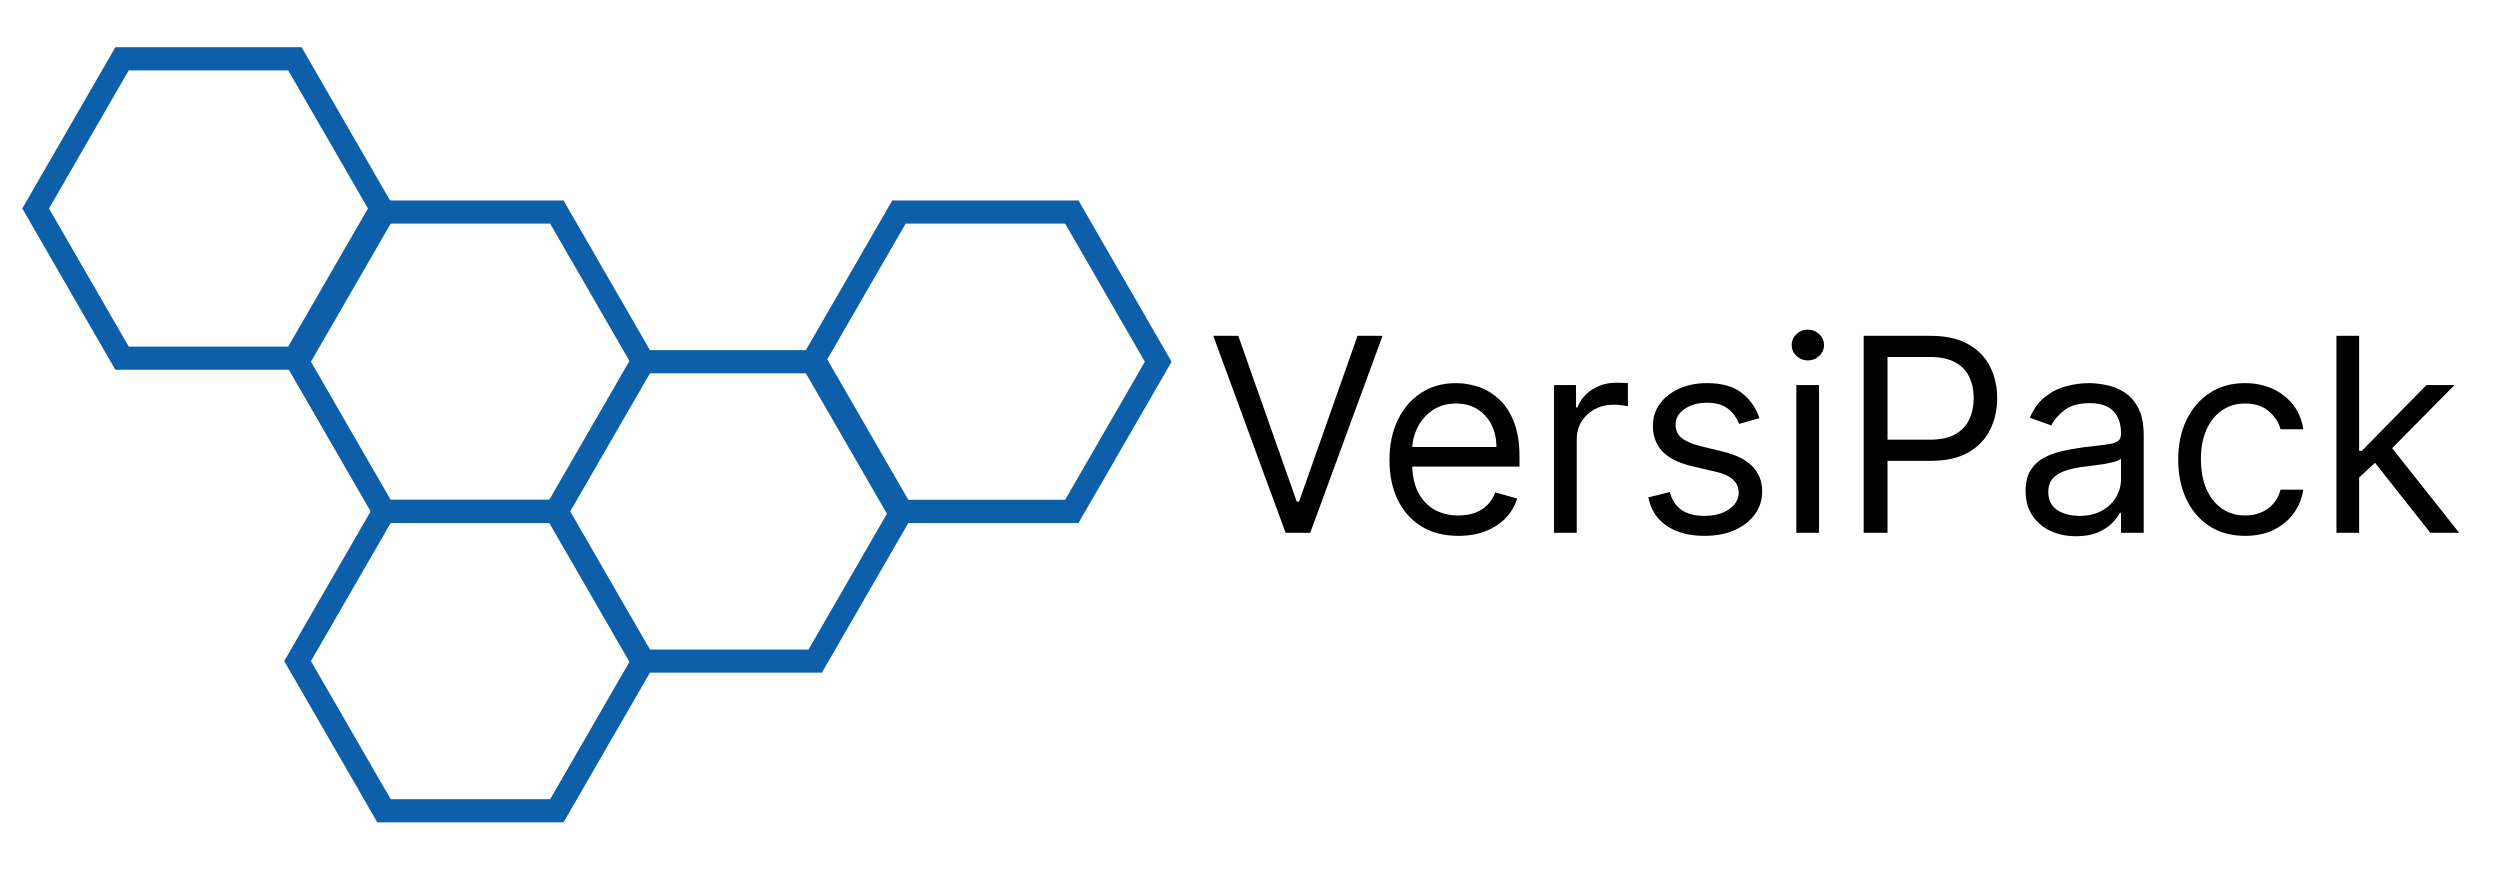 <svg width="1403" height="488" viewBox="0 0 1403 488" fill="none" xmlns="http://www.w3.org/2000/svg">
<path d="M20 117L68.5 32.996L165.5 32.996L214 117L165.5 201.004L68.5 201.004L20 117Z" stroke="#0D5FAA" stroke-width="13"/>
<path d="M167 203L215.5 118.996L312.5 118.996L361 203L312.5 287.004L215.5 287.004L167 203Z" stroke="#0D5FAA" stroke-width="13"/>
<path d="M167 371L215.5 286.996L312.5 286.996L361 371L312.5 455.004L215.5 455.004L167 371Z" stroke="#0D5FAA" stroke-width="13"/>
<path d="M312 287L360.5 202.996L457.5 202.996L506 287L457.5 371.004L360.5 371.004L312 287Z" stroke="#0D5FAA" stroke-width="13"/>
<path d="M456 203L504.5 118.996L601.5 118.996L650 203L601.5 287.004L504.5 287.004L456 203Z" stroke="#0D5FAA" stroke-width="13"/>
<path d="M694.92 188.455L727.739 281.511H729.034L761.852 188.455H775.886L735.295 299H721.477L680.886 188.455H694.92ZM818.42 300.727C810.432 300.727 803.541 298.964 797.747 295.438C791.99 291.875 787.545 286.909 784.415 280.54C781.32 274.134 779.773 266.686 779.773 258.193C779.773 249.701 781.32 242.216 784.415 235.739C787.545 229.225 791.9 224.152 797.477 220.517C803.091 216.847 809.64 215.011 817.125 215.011C821.443 215.011 825.707 215.731 829.918 217.17C834.128 218.61 837.96 220.949 841.415 224.188C844.869 227.39 847.622 231.636 849.673 236.926C851.724 242.216 852.75 248.729 852.75 256.466V261.864H788.841V250.852H839.795C839.795 246.174 838.86 242 836.989 238.33C835.153 234.659 832.527 231.762 829.108 229.639C825.725 227.516 821.731 226.455 817.125 226.455C812.051 226.455 807.661 227.714 803.955 230.233C800.284 232.716 797.459 235.955 795.48 239.949C793.501 243.943 792.511 248.225 792.511 252.795V260.136C792.511 266.398 793.591 271.705 795.75 276.06C797.945 280.378 800.986 283.67 804.872 285.938C808.759 288.169 813.275 289.284 818.42 289.284C821.767 289.284 824.79 288.816 827.489 287.881C830.223 286.909 832.58 285.47 834.56 283.562C836.539 281.619 838.068 279.208 839.148 276.33L851.455 279.784C850.159 283.958 847.982 287.629 844.923 290.795C841.865 293.926 838.086 296.373 833.588 298.136C829.09 299.864 824.034 300.727 818.42 300.727ZM872.128 299V216.091H884.435V228.614H885.298C886.81 224.511 889.545 221.183 893.503 218.628C897.461 216.073 901.923 214.795 906.889 214.795C907.825 214.795 908.994 214.813 910.398 214.849C911.801 214.885 912.863 214.939 913.582 215.011V227.966C913.151 227.858 912.161 227.696 910.614 227.48C909.102 227.228 907.501 227.102 905.81 227.102C901.779 227.102 898.181 227.948 895.014 229.639C891.884 231.295 889.401 233.598 887.565 236.548C885.766 239.463 884.866 242.792 884.866 246.534V299H872.128ZM987.41 234.659L975.967 237.898C975.247 235.991 974.185 234.137 972.782 232.338C971.415 230.503 969.543 228.991 967.168 227.804C964.793 226.616 961.753 226.023 958.046 226.023C952.972 226.023 948.744 227.192 945.362 229.531C942.015 231.834 940.342 234.767 940.342 238.33C940.342 241.496 941.493 243.997 943.796 245.832C946.099 247.668 949.698 249.197 954.592 250.42L966.898 253.443C974.311 255.242 979.835 257.995 983.469 261.702C987.104 265.372 988.921 270.104 988.921 275.898C988.921 280.648 987.554 284.894 984.819 288.636C982.12 292.379 978.342 295.33 973.484 297.489C968.626 299.648 962.976 300.727 956.535 300.727C948.078 300.727 941.079 298.892 935.538 295.222C929.996 291.551 926.487 286.189 925.012 279.136L937.103 276.114C938.254 280.576 940.432 283.922 943.634 286.153C946.873 288.384 951.101 289.5 956.319 289.5C962.256 289.5 966.97 288.241 970.461 285.722C973.987 283.167 975.751 280.108 975.751 276.545C975.751 273.667 974.743 271.256 972.728 269.312C970.713 267.333 967.618 265.858 963.444 264.886L949.626 261.648C942.033 259.848 936.455 257.06 932.893 253.281C929.366 249.467 927.603 244.699 927.603 238.977C927.603 234.299 928.916 230.161 931.543 226.562C934.206 222.964 937.823 220.139 942.393 218.088C946.999 216.037 952.217 215.011 958.046 215.011C966.251 215.011 972.692 216.811 977.37 220.409C982.084 224.008 985.431 228.758 987.41 234.659ZM1008.1 299V216.091H1020.84V299H1008.1ZM1014.57 202.273C1012.09 202.273 1009.95 201.427 1008.15 199.736C1006.39 198.045 1005.51 196.011 1005.51 193.636C1005.51 191.261 1006.39 189.228 1008.15 187.537C1009.95 185.846 1012.09 185 1014.57 185C1017.06 185 1019.18 185.846 1020.94 187.537C1022.74 189.228 1023.64 191.261 1023.64 193.636C1023.64 196.011 1022.74 198.045 1020.94 199.736C1019.18 201.427 1017.06 202.273 1014.57 202.273ZM1045.89 299V188.455H1083.25C1091.92 188.455 1099.01 190.02 1104.51 193.151C1110.06 196.245 1114.16 200.438 1116.82 205.727C1119.48 211.017 1120.81 216.919 1120.81 223.432C1120.81 229.945 1119.48 235.865 1116.82 241.19C1114.19 246.516 1110.13 250.762 1104.62 253.929C1099.12 257.06 1092.06 258.625 1083.46 258.625H1056.69V246.75H1083.03C1088.97 246.75 1093.74 245.724 1097.33 243.673C1100.93 241.622 1103.54 238.851 1105.16 235.361C1106.82 231.834 1107.64 227.858 1107.64 223.432C1107.64 219.006 1106.82 215.047 1105.16 211.557C1103.54 208.066 1100.92 205.331 1097.28 203.352C1093.65 201.337 1088.82 200.33 1082.81 200.33H1059.28V299H1045.89ZM1165.05 300.943C1159.8 300.943 1155.03 299.954 1150.75 297.974C1146.46 295.959 1143.06 293.062 1140.54 289.284C1138.02 285.47 1136.76 280.864 1136.76 275.466C1136.76 270.716 1137.7 266.866 1139.57 263.915C1141.44 260.928 1143.94 258.589 1147.07 256.898C1150.21 255.206 1153.66 253.947 1157.44 253.119C1161.25 252.256 1165.08 251.572 1168.94 251.068C1173.97 250.42 1178.06 249.935 1181.19 249.611C1184.35 249.251 1186.66 248.657 1188.1 247.83C1189.57 247.002 1190.31 245.562 1190.31 243.511V243.08C1190.31 237.754 1188.85 233.616 1185.94 230.665C1183.06 227.714 1178.69 226.239 1172.82 226.239C1166.74 226.239 1161.97 227.57 1158.52 230.233C1155.06 232.896 1152.63 235.739 1151.23 238.761L1139.14 234.443C1141.3 229.405 1144.18 225.483 1147.78 222.676C1151.41 219.833 1155.37 217.854 1159.65 216.739C1163.97 215.587 1168.22 215.011 1172.39 215.011C1175.05 215.011 1178.11 215.335 1181.57 215.983C1185.06 216.595 1188.42 217.872 1191.66 219.815C1194.93 221.759 1197.65 224.691 1199.81 228.614C1201.97 232.536 1203.05 237.79 1203.05 244.375V299H1190.31V287.773H1189.66C1188.8 289.572 1187.36 291.497 1185.34 293.548C1183.33 295.599 1180.65 297.345 1177.3 298.784C1173.96 300.223 1169.87 300.943 1165.05 300.943ZM1166.99 289.5C1172.03 289.5 1176.28 288.51 1179.73 286.531C1183.22 284.552 1185.85 281.997 1187.61 278.866C1189.41 275.736 1190.31 272.443 1190.31 268.989V257.33C1189.77 257.977 1188.58 258.571 1186.75 259.111C1184.95 259.615 1182.86 260.064 1180.49 260.46C1178.15 260.82 1175.86 261.144 1173.63 261.432C1171.44 261.684 1169.66 261.9 1168.29 262.08C1164.98 262.511 1161.88 263.213 1159 264.185C1156.16 265.12 1153.86 266.542 1152.09 268.449C1150.37 270.32 1149.5 272.875 1149.5 276.114C1149.5 280.54 1151.14 283.886 1154.42 286.153C1157.73 288.384 1161.92 289.5 1166.99 289.5ZM1259.98 300.727C1252.21 300.727 1245.52 298.892 1239.9 295.222C1234.29 291.551 1229.97 286.495 1226.95 280.054C1223.92 273.613 1222.41 266.254 1222.41 257.977C1222.41 249.557 1223.96 242.126 1227.06 235.685C1230.19 229.207 1234.54 224.152 1240.12 220.517C1245.73 216.847 1252.28 215.011 1259.77 215.011C1265.6 215.011 1270.85 216.091 1275.53 218.25C1280.21 220.409 1284.04 223.432 1287.02 227.318C1290.01 231.205 1291.86 235.739 1292.58 240.92H1279.85C1278.87 237.142 1276.71 233.795 1273.37 230.881C1270.06 227.93 1265.6 226.455 1259.98 226.455C1255.02 226.455 1250.66 227.75 1246.92 230.341C1243.21 232.896 1240.32 236.512 1238.23 241.19C1236.18 245.832 1235.15 251.284 1235.15 257.545C1235.15 263.951 1236.16 269.528 1238.17 274.278C1240.23 279.028 1243.1 282.717 1246.81 285.344C1250.55 287.971 1254.94 289.284 1259.98 289.284C1263.29 289.284 1266.3 288.708 1269 287.557C1271.69 286.405 1273.98 284.75 1275.85 282.591C1277.72 280.432 1279.05 277.841 1279.85 274.818H1292.58C1291.86 279.712 1290.08 284.12 1287.24 288.043C1284.43 291.929 1280.71 295.024 1276.07 297.327C1271.46 299.594 1266.1 300.727 1259.98 300.727ZM1323.08 268.773L1322.87 253.011H1325.46L1361.73 216.091H1377.49L1338.84 255.17H1337.76L1323.08 268.773ZM1311.21 299V188.455H1323.94V299H1311.21ZM1363.89 299L1331.5 257.977L1340.57 249.125L1380.08 299H1363.89Z" fill="black"/>
</svg>
